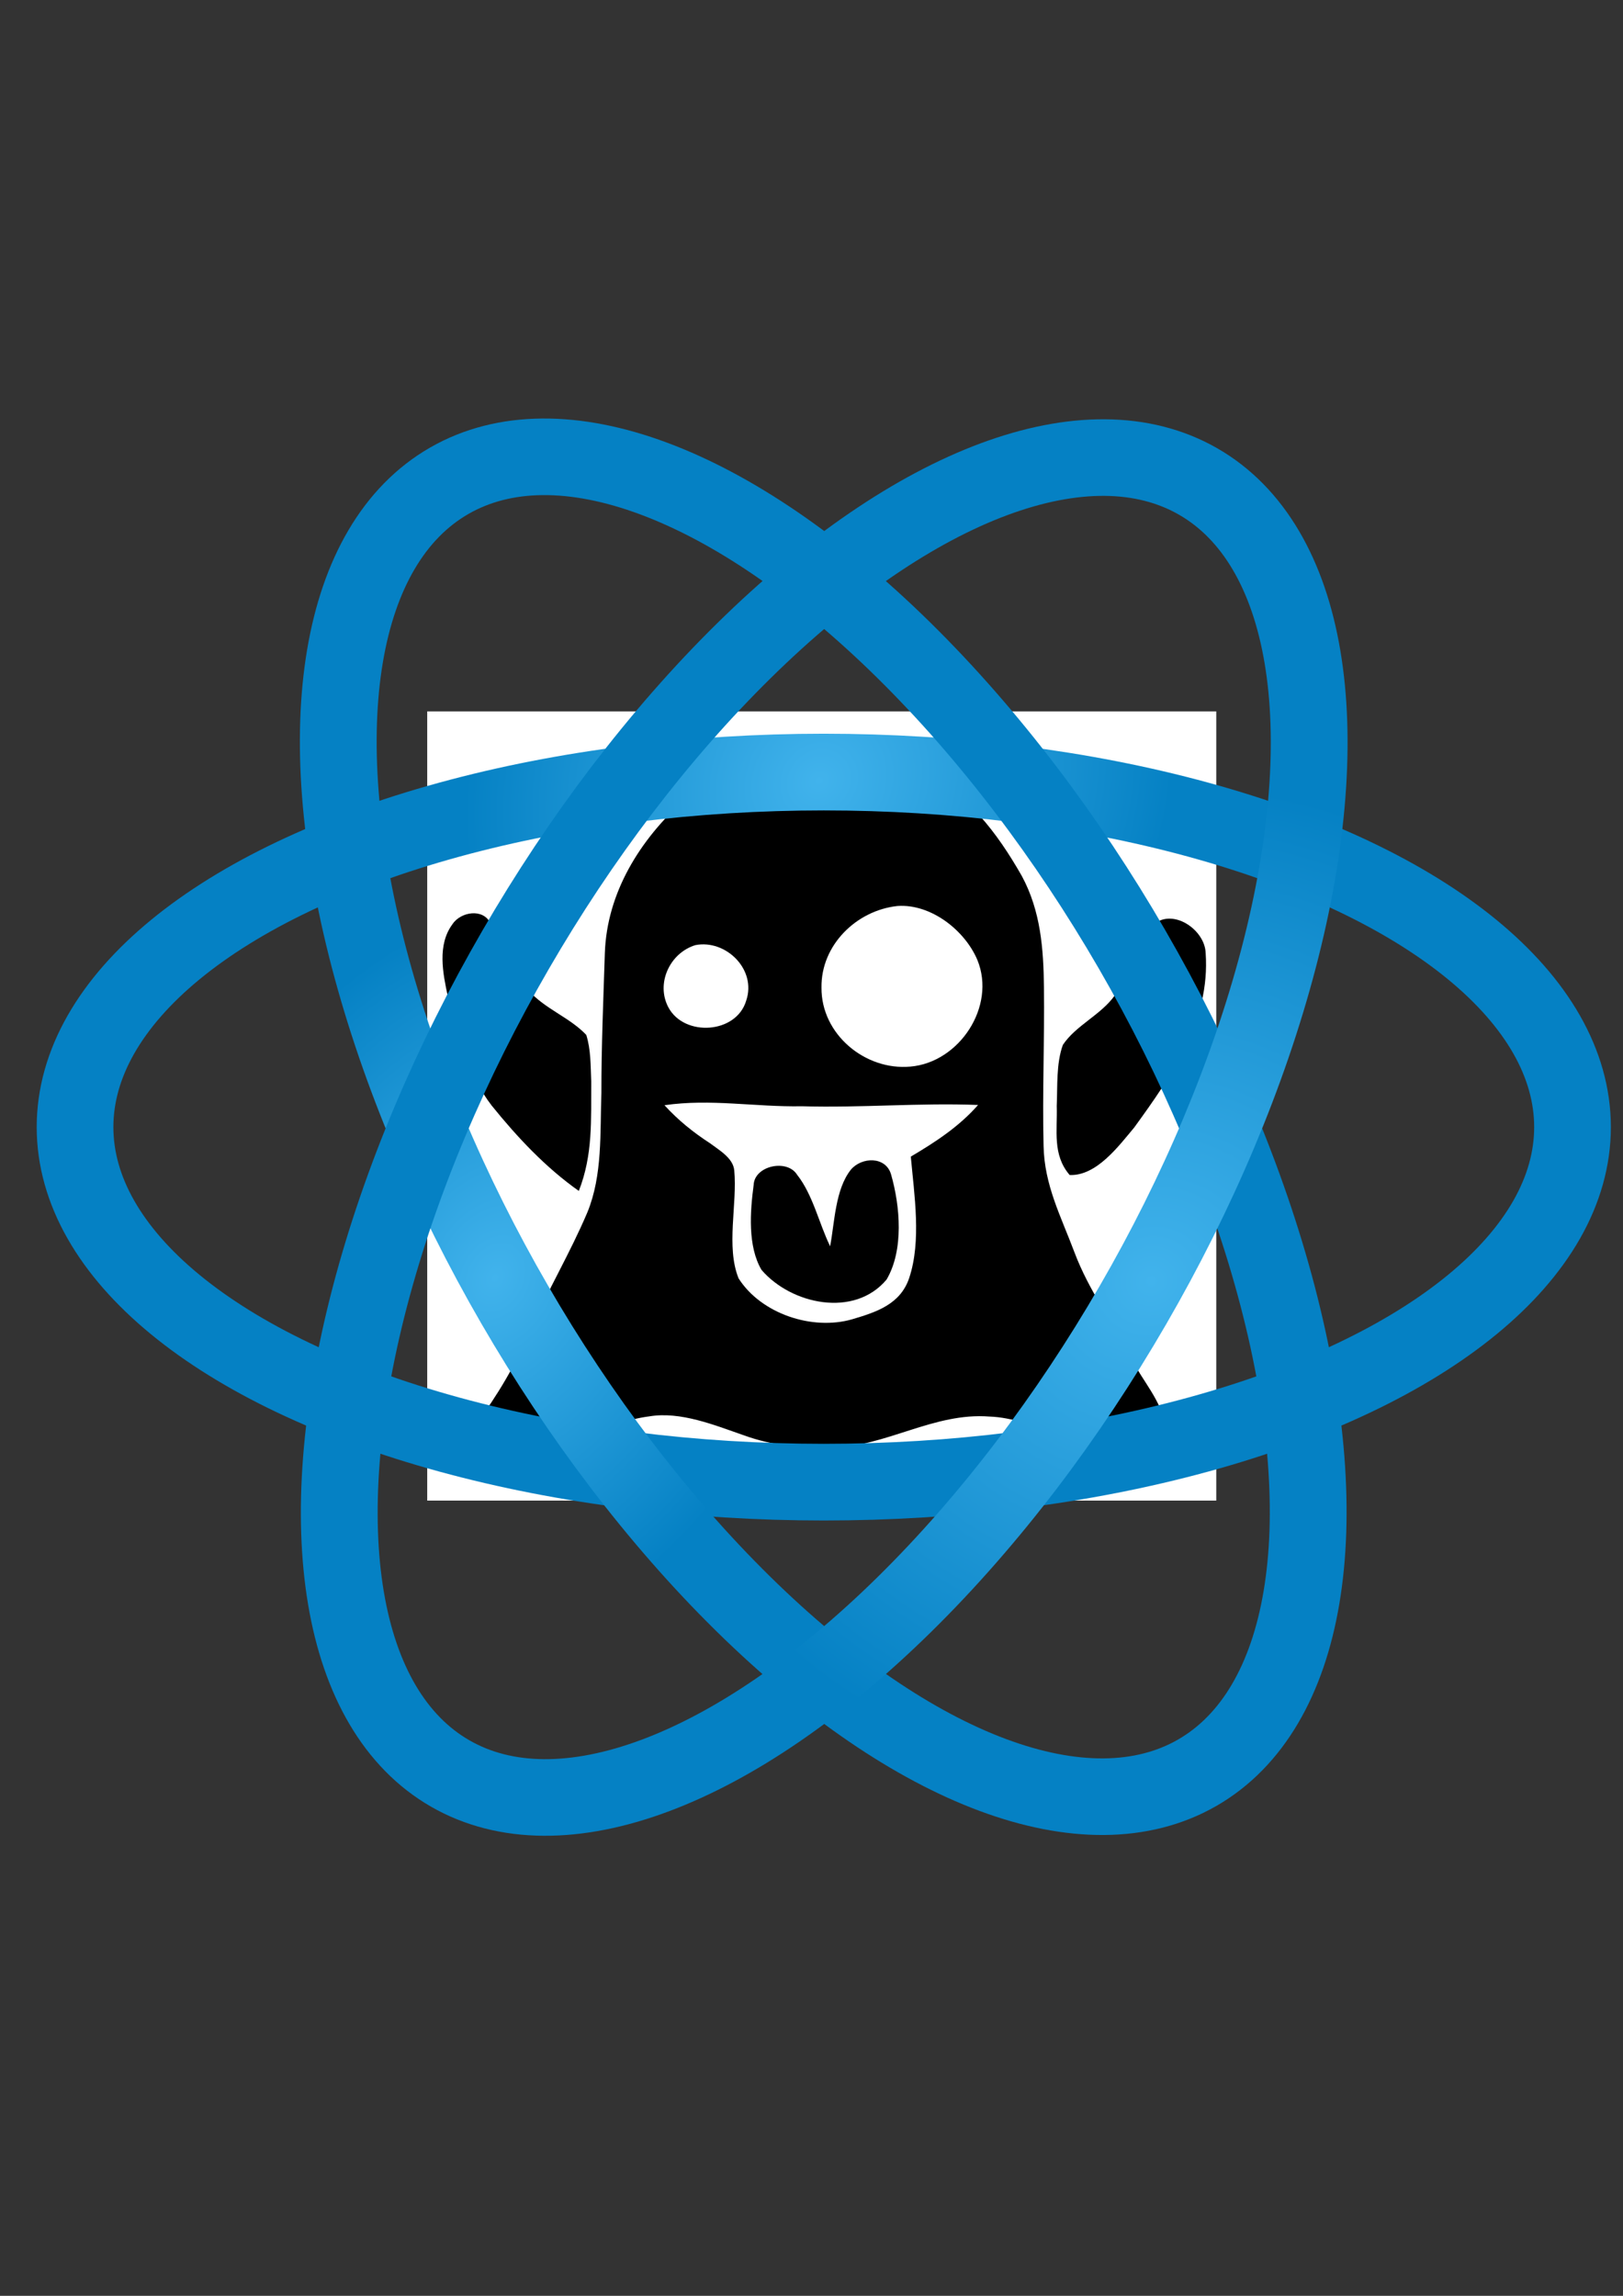 <?xml version="1.0" encoding="UTF-8" standalone="no"?>
<!-- Created with Inkscape (http://www.inkscape.org/) -->

<svg
   xmlns:dc="http://purl.org/dc/elements/1.1/"
   xmlns:cc="http://creativecommons.org/ns#"
   xmlns:rdf="http://www.w3.org/1999/02/22-rdf-syntax-ns#"
   xmlns:svg="http://www.w3.org/2000/svg"
   xmlns="http://www.w3.org/2000/svg"
   xmlns:xlink="http://www.w3.org/1999/xlink"
   xmlns:sodipodi="http://sodipodi.sourceforge.net/DTD/sodipodi-0.dtd"
   xmlns:inkscape="http://www.inkscape.org/namespaces/inkscape"
   width="210mm"
   height="297mm"
   viewBox="0 0 210 297"
   version="1.1"
   id="svg156"
   inkscape:version="0.92.5 (2060ec1f9f, 2020-04-08)"
   sodipodi:docname="drawing.svg">
  <rect x="0" y="0" width="210" height="297" fill="#333333" stroke="none"/>
  <defs
     id="defs150">
    <radialGradient
       inkscape:collect="always"
       xlink:href="#linearGradient3987"
       id="radialGradient3800"
       cx="505.655"
       cy="726.392"
       fx="505.655"
       fy="726.392"
       r="146.047"
       gradientTransform="matrix(-0.251,0.355,-0.378,-0.266,470.849,-198.203)"
       gradientUnits="userSpaceOnUse" />
    <linearGradient
       id="linearGradient3987">
      <stop
         style="stop-color:#41b3ec;stop-opacity:1;"
         offset="0"
         id="stop4032" />
      <stop
         style="stop-color:#0581c4;stop-opacity:1;"
         offset="1"
         id="stop3991" />
    </linearGradient>
    <radialGradient
       inkscape:collect="always"
       xlink:href="#linearGradient3987"
       id="radialGradient3796"
       cx="529.58"
       cy="728.158"
       fx="529.58"
       fy="728.158"
       r="146.047"
       gradientTransform="matrix(-0.23,0.146,-0.19,-0.3,84.869,113.753)"
       gradientUnits="userSpaceOnUse" />
    <radialGradient
       inkscape:collect="always"
       xlink:href="#linearGradient3987"
       id="radialGradient3786"
       cx="523.184"
       cy="732.085"
       fx="523.184"
       fy="732.085"
       r="146.047"
       gradientTransform="matrix(-0.236,0.228,-0.207,-0.214,380.993,138.409)"
       gradientUnits="userSpaceOnUse" />
  </defs>
  <sodipodi:namedview
     id="base"
     pagecolor="#ffffff"
     bordercolor="#666666"
     borderopacity="1.0"
     inkscape:pageopacity="0.0"
     inkscape:pageshadow="2"
     inkscape:zoom="0.35"
     inkscape:cx="400"
     inkscape:cy="560"
     inkscape:document-units="mm"
     inkscape:current-layer="layer1"
     showgrid="false"
     inkscape:window-width="3768"
     inkscape:window-height="2096"
     inkscape:window-x="72"
     inkscape:window-y="27"
     inkscape:window-maximized="1" />
  <g
     inkscape:label="Layer 1"
     inkscape:groupmode="layer"
     id="layer1">
    <path
       inkscape:connector-curvature="0"
       style="fill:#ffffff;stroke-width:0.638"
       d="M 55.278,92.033 H 157.373 V 194.127 H 55.278 Z"
       id="path21" />
    <path
       inkscape:connector-curvature="0"
       style="fill:#000000;stroke-width:0.638"
       d="m 119.106,99.62 c 6.011,2.973 9.865,8.014 13.113,13.713 2.437,4.524 2.801,9.386 2.859,14.427 0.083,6.815 -0.217,13.636 -0.051,20.444 0.089,5.098 2.246,9.137 4.001,13.815 1.876,4.983 4.932,9.01 7.376,13.77 1.353,2.737 3.95,5.526 4.32,8.57 -1.155,1.582 -3.044,2.648 -4.952,2.993 -5.807,0.536 -11.862,-3.905 -17.739,-4.097 -7.217,-0.562 -13.304,3.88 -20.444,4.02 -3.86,0.096 -7.689,-0.262 -11.339,-1.595 -3.777,-1.308 -8.219,-3.139 -12.277,-2.444 -5.29,0.651 -10.133,4.218 -15.32,3.956 -2.814,-0.038 -4.83,-1.442 -7.083,-2.91 2.788,-3.752 5.117,-7.683 6.955,-11.983 2.297,-5.277 5.239,-10.184 7.478,-15.467 1.978,-4.83 1.627,-10.292 1.812,-15.435 -0.006,-6.043 0.255,-12.079 0.447,-18.115 0.268,-7.81 4.55,-14.644 10.216,-19.749 4.779,-4.045 10.426,-4.703 16.424,-5.437 4.907,-0.485 9.731,-0.983 14.204,1.525 z"
       id="path23" />
    <path
       inkscape:connector-curvature="0"
       style="fill:#ffffff;stroke-width:0.638"
       d="m 116.133,117.205 c 4.313,-0.3 8.716,3.139 10.337,7 2.438,5.985 -2.329,13.228 -8.665,13.776 -5.864,0.542 -11.569,-4.192 -11.511,-10.216 -0.089,-5.494 4.524,-9.999 9.839,-10.56 z"
       id="path25" />
    <path
       inkscape:connector-curvature="0"
       style="fill:#000000;stroke-width:0.638"
       d="m 63.459,119.451 c 1.768,2.942 2.412,6.043 4.894,8.633 2.106,2.431 5.36,3.522 7.504,5.8 0.6,1.889 0.561,4.033 0.644,6.004 -0.032,4.945 0.236,9.488 -1.608,14.178 -4.301,-3.031 -7.989,-6.974 -11.281,-11.052 -3.031,-3.924 -4.467,-9.354 -5.666,-14.102 -0.651,-3.018 -1.391,-6.668 0.6,-9.354 1.053,-1.608 3.982,-2.099 4.913,-0.108 z"
       id="path27" />
    <path
       inkscape:connector-curvature="0"
       style="fill:#000000;stroke-width:0.638"
       d="m 156.001,123.318 c 0.6,8.691 -4.384,15.844 -9.24,22.537 -2.01,2.399 -4.888,6.298 -8.359,6.151 -2.252,-2.629 -1.576,-5.717 -1.672,-8.927 0.115,-2.559 -0.083,-5.468 0.791,-7.9 1.697,-2.552 4.932,-3.873 6.738,-6.432 2.125,-2.757 2.546,-7.351 5.334,-9.405 2.578,-1.665 6.349,1.117 6.406,3.975 z"
       id="path29" />
    <path
       inkscape:connector-curvature="0"
       style="fill:#ffffff;stroke-width:0.638"
       d="m 89.984,122.265 c 3.943,-0.759 7.944,3.159 6.566,7.185 -1.27,4.294 -7.982,4.709 -10.05,0.9 -1.685,-3.114 0.172,-7.083 3.484,-8.085 z"
       id="path31" />
    <path
       inkscape:connector-curvature="0"
       style="fill:#ffffff;stroke-width:0.638"
       d="m 103.773,143.112 c 7.593,0.223 15.206,-0.459 22.78,-0.166 -2.469,2.808 -5.513,4.792 -8.704,6.681 0.447,4.964 1.385,10.879 -0.198,15.671 -1.136,3.433 -4.243,4.441 -7.395,5.373 -5.169,1.487 -11.779,-0.715 -14.689,-5.29 -1.665,-4.097 -0.147,-9.622 -0.562,-13.968 -0.14,-1.595 -1.953,-2.623 -3.101,-3.49 -2.201,-1.429 -4.154,-2.999 -5.928,-4.945 5.992,-0.868 11.671,0.242 17.796,0.134 z"
       id="path33" />
    <path
       inkscape:connector-curvature="0"
       style="fill:#000000;stroke-width:0.638"
       d="m 115.291,151.917 c 1.187,4.135 1.665,9.795 -0.574,13.61 -4.179,4.996 -12.353,3.222 -16.182,-1.244 -1.812,-3.056 -1.474,-7.58 -1.021,-10.982 0.096,-2.495 4.307,-3.414 5.615,-1.34 2.061,2.61 2.827,6.279 4.282,9.265 0.587,-3.101 0.657,-7.383 2.699,-9.929 1.404,-1.64 4.486,-1.729 5.181,0.619 z"
       id="path35" />
    <ellipse
       style="fill:none;fill-opacity:0;stroke:url(#radialGradient3786);stroke-width:9.922;stroke-miterlimit:4;stroke-dasharray:none;stroke-opacity:1;marker-start:none"
       id="path3803"
       inkscape:export-filename="/home/voegtlin/logos/electrum_light.png"
       inkscape:export-xdpi="15.13"
       inkscape:export-ydpi="15.13"
       cx="106.589"
       cy="145.81"
       rx="96.879"
       ry="45.931" />
    <ellipse
       transform="matrix(-0.501,-0.865,0.867,-0.499,0,0)"
       id="path4023"
       style="fill:none;fill-opacity:0;stroke:url(#radialGradient3796);stroke-width:9.922;stroke-miterlimit:4;stroke-dasharray:none;stroke-opacity:1;marker-start:none"
       inkscape:export-filename="/home/voegtlin/logos/electrum_light.png"
       inkscape:export-xdpi="15.13"
       inkscape:export-ydpi="15.13"
       cx="-179.538"
       cy="19.111"
       rx="96.605"
       ry="46.062" />
    <ellipse
       style="fill:none;fill-opacity:0;stroke:url(#radialGradient3800);stroke-width:9.922;stroke-miterlimit:4;stroke-dasharray:none;stroke-opacity:1;marker-start:none"
       id="path4029"
       transform="matrix(-0.501,0.865,-0.867,-0.499,0,0)"
       inkscape:export-filename="/home/voegtlin/logos/electrum_light.png"
       inkscape:export-xdpi="15.13"
       inkscape:export-ydpi="15.13"
       cx="73.25"
       cy="-165.334"
       rx="96.605"
       ry="46.062" />
  </g>
</svg>
